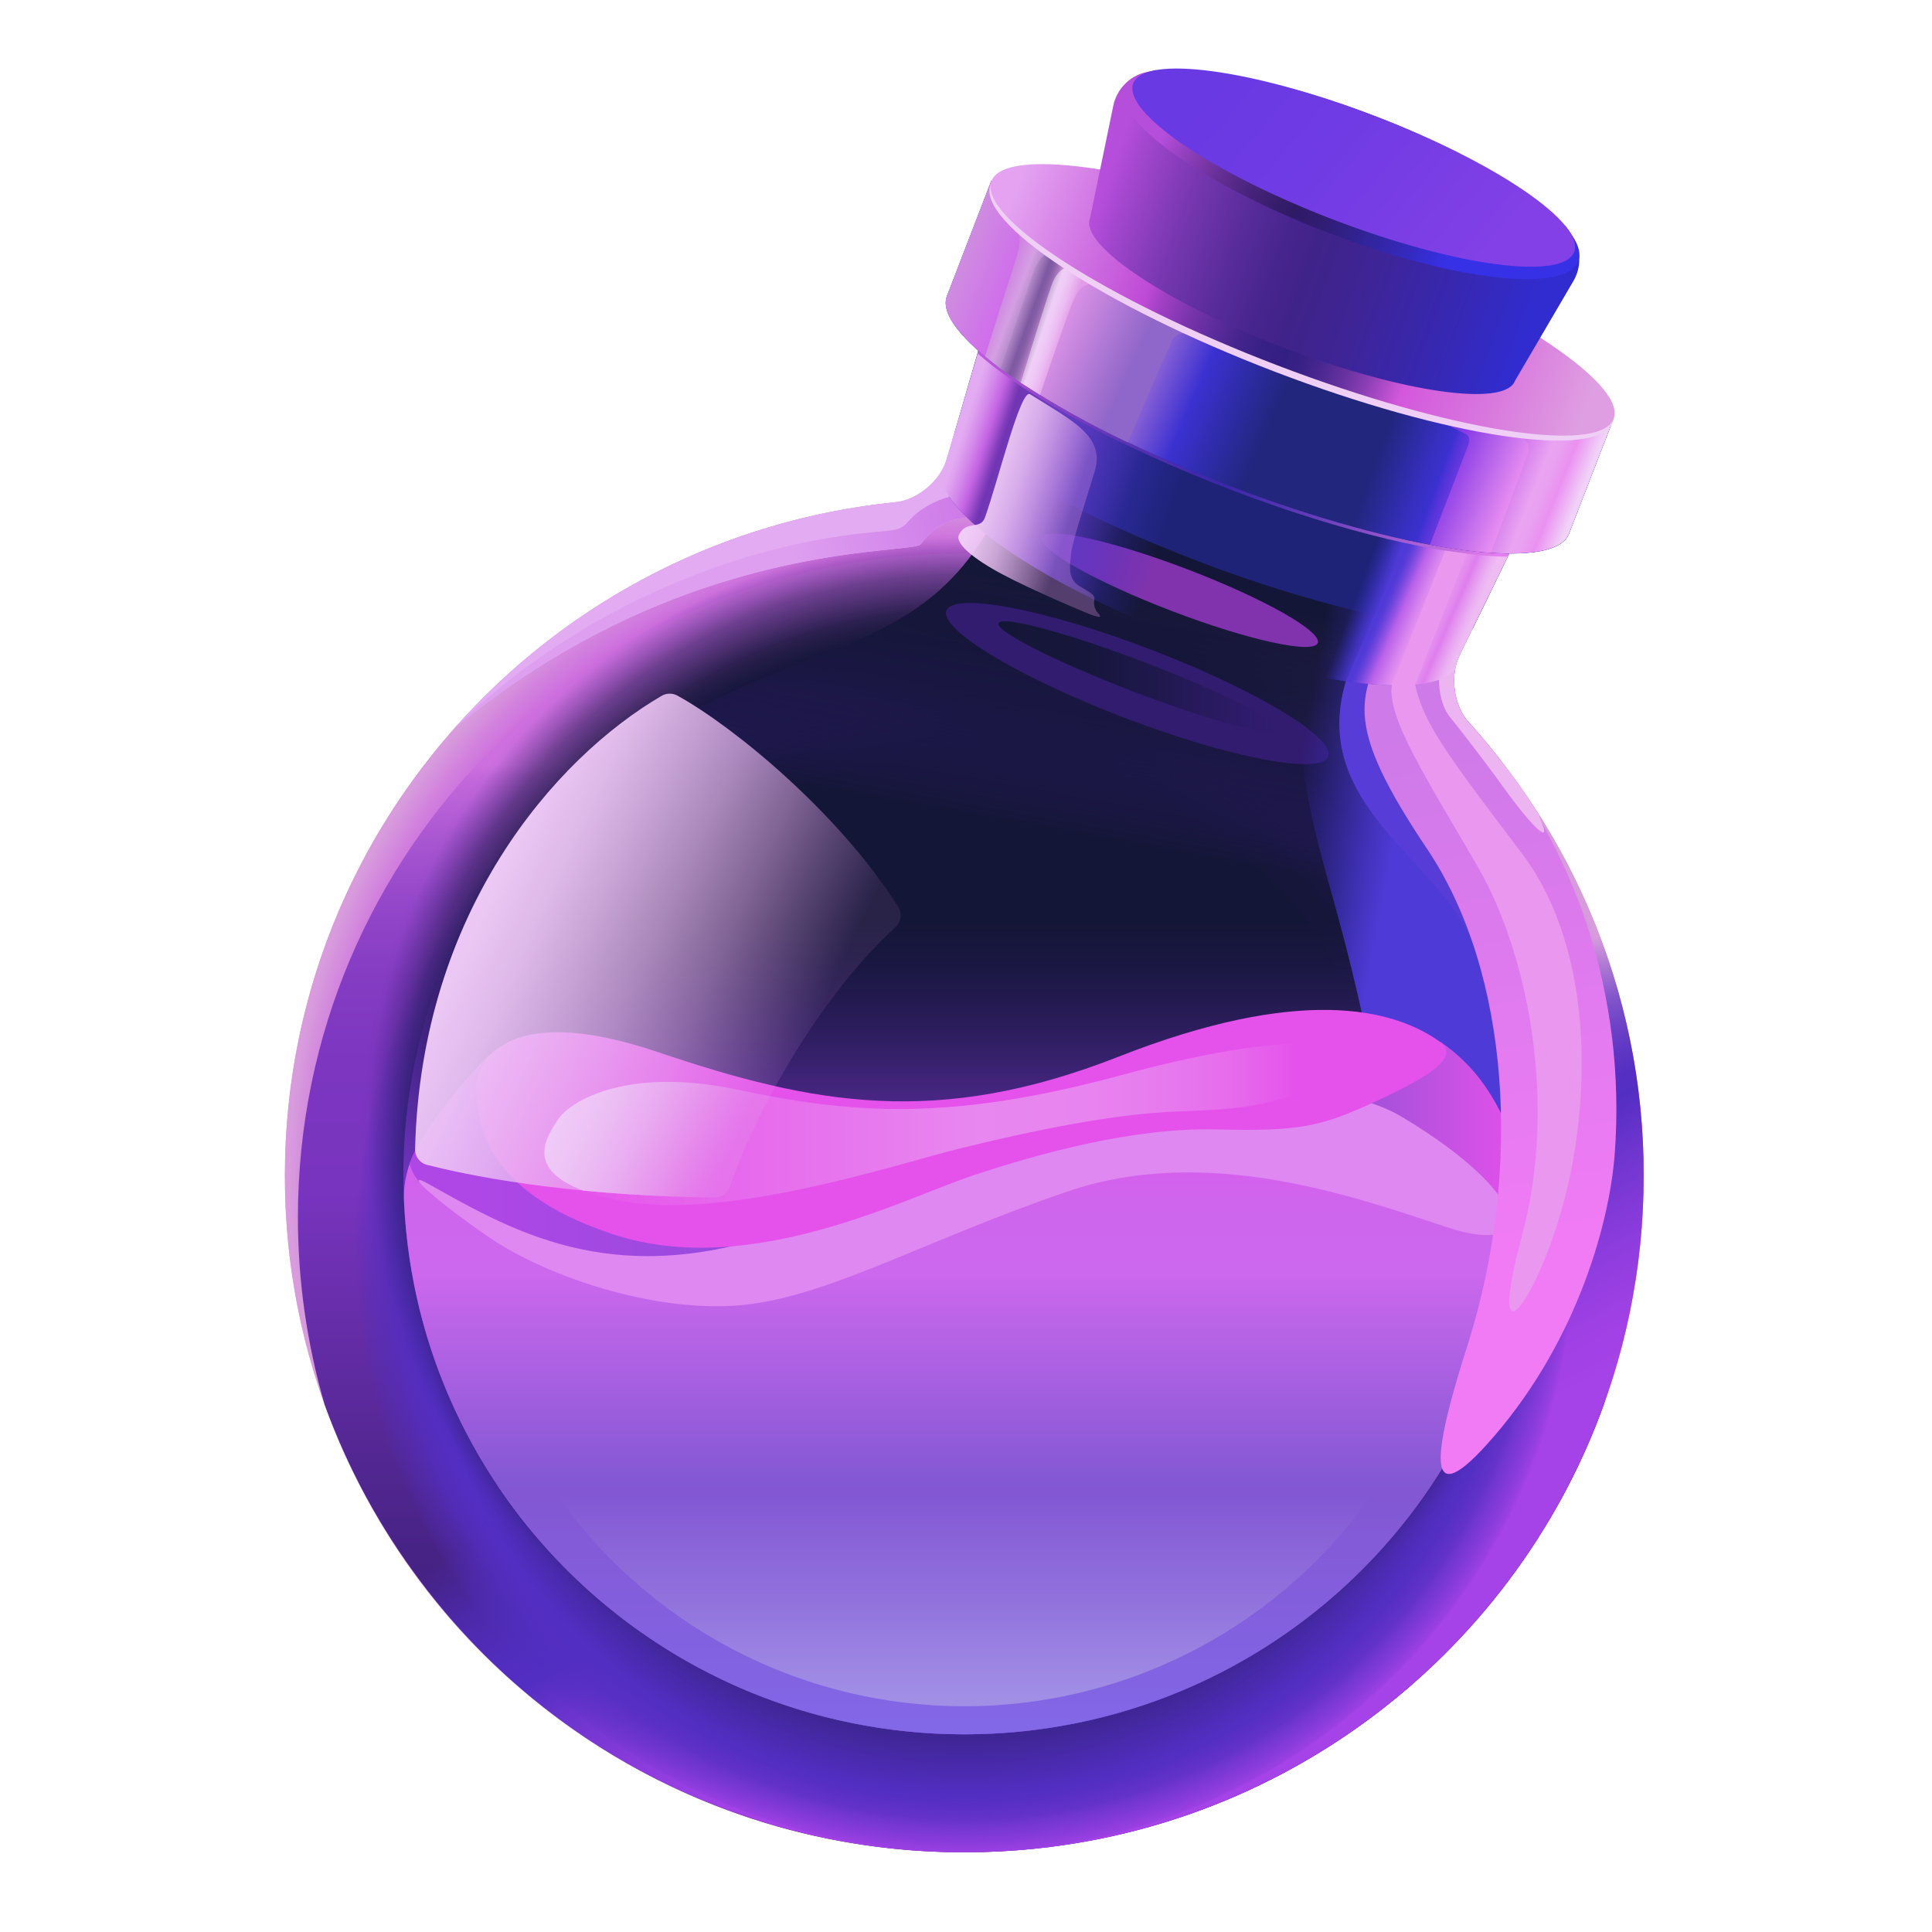 <svg width="187" height="187" viewBox="0 0 187 187" fill="none" xmlns="http://www.w3.org/2000/svg">
<g clip-path="url(#clip0_105_9)">
<mask id="mask0_105_9" style="mask-type:luminance" maskUnits="userSpaceOnUse" x="15" y="0" width="158" height="188">
<path d="M173 0H15V187.259H173V0Z" fill="white"/>
</mask>
<g mask="url(#mask0_105_9)">
<path d="M141.242 63.498L146.085 53.594L94.692 33.947L91.625 44.462C91.044 46.52 88.784 48.417 86.653 48.61C53.532 51.954 27.674 79.736 27.577 113.563C27.526 122.181 29.187 130.724 32.465 138.7C35.743 146.677 40.572 153.928 46.676 160.036C52.779 166.145 60.035 170.992 68.026 174.295C76.018 177.599 84.587 179.296 93.239 179.288C129.588 179.351 159.094 149.994 159.094 113.788C159.113 97.569 153.072 81.923 142.146 69.896C140.694 68.321 140.338 65.427 141.242 63.498Z" fill="#DB9CDF"/>
<path d="M93.335 179.287C129.652 179.287 159.093 149.961 159.093 113.787C159.093 77.613 129.652 48.288 93.335 48.288C57.017 48.288 27.576 77.613 27.576 113.787C27.576 149.961 57.017 179.287 93.335 179.287Z" fill="url(#paint0_radial_105_9)"/>
<path d="M93.338 170.445C124.753 170.445 150.219 145.079 150.219 113.789C150.219 82.498 124.753 57.131 93.338 57.131C61.923 57.131 36.457 82.498 36.457 113.789C36.457 145.079 61.923 170.445 93.338 170.445Z" stroke="black" stroke-width="0.06" stroke-miterlimit="10"/>
<path d="M157.834 117.838C157.834 82.339 128.975 53.56 93.335 53.56C57.696 53.56 28.836 82.339 28.836 117.838C28.834 123.964 29.703 130.059 31.419 135.942C40.361 160.668 63.765 178.482 91.463 179.254H95.208C122.905 178.482 146.342 160.636 155.252 135.91C156.97 130.038 157.84 123.953 157.834 117.838Z" fill="url(#paint1_linear_105_9)"/>
<path d="M93.334 179.286C129.652 179.286 159.092 149.96 159.092 113.786C159.115 104.978 157.336 96.258 153.862 88.158L37.066 147.71C42.921 157.354 51.178 165.328 61.036 170.86C70.894 176.393 82.019 179.294 93.334 179.286Z" fill="url(#paint2_linear_105_9)"/>
<path d="M93.329 179.29C125.885 179.29 152.276 153.003 152.276 120.576C152.276 88.148 125.885 61.861 93.329 61.861C60.774 61.861 34.383 88.148 34.383 120.576C34.383 153.003 60.774 179.29 93.329 179.29Z" fill="url(#paint3_radial_105_9)"/>
<path d="M93.335 167.87C125.534 167.87 151.636 141.87 151.636 109.798C151.636 77.726 125.534 51.727 93.335 51.727C61.135 51.727 35.033 77.726 35.033 109.798C35.033 141.87 61.135 167.87 93.335 167.87Z" fill="url(#paint4_radial_105_9)"/>
<path d="M93.335 167.87C123.324 167.87 147.634 143.656 147.634 113.786C147.634 83.915 123.324 59.702 93.335 59.702C63.347 59.702 39.037 83.915 39.037 113.786C39.037 143.656 63.347 167.87 93.335 167.87Z" fill="url(#paint5_radial_105_9)"/>
<path d="M93.335 167.87C123.324 167.87 147.634 143.656 147.634 113.786C147.634 83.915 123.324 59.702 93.335 59.702C63.347 59.702 39.037 83.915 39.037 113.786C39.037 143.656 63.347 167.87 93.335 167.87Z" fill="url(#paint6_linear_105_9)"/>
<path d="M138.411 52.727C125.402 75.492 138.83 80.251 138.121 94.302L57.447 75.331C78.851 57.806 93.055 68.064 100.673 38.225" fill="url(#paint7_linear_105_9)"/>
<path d="M128.554 73.224C129.257 71.4 121.555 66.759 111.353 62.858C101.149 58.957 92.308 57.273 91.605 59.096C90.903 60.92 98.604 65.561 108.807 69.462C119.01 73.364 127.851 75.048 128.554 73.224Z" fill="#311C6F"/>
<path d="M123.955 70.764C124.256 69.985 118.386 67.016 110.846 64.133C103.307 61.251 96.95 59.545 96.65 60.325C96.35 61.104 102.219 64.072 109.759 66.956C117.299 69.838 123.655 71.544 123.955 70.764Z" fill="url(#paint8_linear_105_9)"/>
<path d="M142.137 69.897C140.685 68.321 140.329 65.427 141.233 63.498L146.076 53.594L140.135 51.311L130.29 50.797C122.412 69.125 126.738 77.871 130.257 91.537C133.776 105.203 134.68 114.818 134.68 114.818H153.08C153.08 114.818 152.661 81.505 142.137 69.897Z" fill="url(#paint9_linear_105_9)"/>
<path d="M130.265 65.939C126.424 78.865 141.37 83.946 143.178 93.303L136.819 64.878L130.265 65.939Z" fill="#573CD7"/>
<path d="M139.376 100.827C141.054 101.958 142.509 103.387 143.67 105.04C146.624 109.304 147.92 114.492 147.318 119.638C145.877 132.892 139.568 145.15 129.605 154.052C119.642 162.955 106.727 167.877 93.342 167.87C64.224 167.87 40.432 145.008 39.108 116.326C39.022 114.495 39.458 112.678 40.367 111.085C42.595 107.162 46.146 103.046 48.18 101.47L77.072 112.017L118.748 102.885L139.376 100.827Z" fill="url(#paint10_linear_105_9)"/>
<path d="M147.273 114.429C146.867 111.049 145.624 107.823 143.657 105.04C142.496 103.387 141.04 101.958 139.363 100.827L118.736 102.885L77.059 112.017L48.167 101.47C46.133 103.046 42.582 107.162 40.355 111.085C40.066 111.574 39.828 112.091 39.645 112.628C40.129 114.622 42.259 116.037 44.81 117.966C49.232 121.374 63.663 124.011 63.663 124.011L81.934 119.799L100.367 113.014L126.322 111.599L145.658 119.059C146.562 118.03 147.046 116.294 147.273 114.429Z" fill="url(#paint11_linear_105_9)"/>
<path d="M41.461 114.591C50.177 119.479 60.185 125.298 77.811 118.45C95.437 111.6 123.328 100.668 135.789 108.16C148.251 115.652 149.057 121.761 140.018 118.771C130.979 115.78 116.775 110.733 103.314 115.331C89.852 119.929 80.878 125.138 72.613 126.232C64.349 127.324 53.277 123.851 47.208 119.671C41.138 115.491 39.137 113.272 41.461 114.591Z" fill="#DF88F1"/>
<path d="M139.361 100.828C134.842 97.582 125.77 95.395 108.274 102.275C90.777 109.157 78.768 106.938 63.66 101.826C48.552 96.713 45.873 103.176 46.099 105.62C46.325 108.064 46.196 115.138 59.366 119.478C72.538 123.82 87.549 115.973 94.134 113.787C100.72 111.601 109.726 109.125 117.733 109.317C125.738 109.511 127.772 109.093 133.131 106.617C138.489 104.141 141.363 102.275 139.361 100.828Z" fill="#E551EB"/>
<path d="M133.018 102.244C130.403 100.7 124.076 99.833 108.484 104.077C91.859 108.579 82.433 107.807 71.328 105.46C60.222 103.112 54.896 106.938 54.024 108.353C53.152 109.768 49.666 114.174 59.965 116.199C70.263 118.225 86.661 112.694 93.085 111.118C99.51 109.543 107.58 107.807 114.004 107.582C120.428 107.356 122.011 107.067 126.852 105.523C131.695 103.98 134.181 102.952 133.018 102.244Z" fill="url(#paint12_linear_105_9)"/>
<path d="M48.201 143.853C53.163 151.241 59.878 157.297 67.749 161.485C75.62 165.673 84.407 167.864 93.332 167.864C102.256 167.864 111.042 165.673 118.913 161.485C126.786 157.297 133.5 151.241 138.461 143.853H48.201Z" fill="url(#paint13_linear_105_9)"/>
<path d="M53.34 143.853C57.734 150.406 63.684 155.778 70.66 159.493C77.637 163.208 85.426 165.151 93.337 165.151C101.248 165.151 109.038 163.208 116.014 159.493C122.991 155.778 128.941 150.406 133.335 143.853H53.34Z" fill="url(#paint14_linear_105_9)"/>
<path d="M142.602 70.377L142.183 69.927C140.731 68.319 140.311 65.425 141.247 63.496L141.376 63.303L133.951 62.242C131.659 67.676 130.013 70.088 138.116 82.145C146.219 94.204 147.316 113.304 142.151 129.863C138.762 140.41 137.761 146.617 143.895 139.832C152.288 130.571 155.742 118.899 156.29 111.696C157.42 96.647 152.643 81.664 142.602 70.377Z" fill="url(#paint15_linear_105_9)"/>
<path d="M145.659 76.391C148.436 80.218 150.081 81.665 149.243 79.703C149.177 79.51 149.048 79.221 148.919 78.803C146.921 75.645 144.653 72.665 142.141 69.895C140.946 68.577 140.494 66.391 140.882 64.59L139.654 63.979C138.88 65.844 139.461 68.288 140.3 69.349C141.14 70.41 142.883 72.565 145.659 76.391Z" fill="#ECB4F0"/>
<path d="M70.682 114.816C72.651 108.674 79.043 96.647 86.629 89.799C86.914 89.546 87.101 89.2 87.154 88.823C87.207 88.447 87.123 88.063 86.919 87.741C81.141 78.641 71.069 70.377 65.614 67.355C65.374 67.213 65.101 67.138 64.823 67.138C64.544 67.138 64.272 67.213 64.032 67.355C53.67 73.4 40.757 88.287 40.176 111.182C40.158 111.542 40.269 111.897 40.487 112.185C40.705 112.473 41.017 112.676 41.37 112.758C49.311 114.783 59.739 115.812 69.164 115.909C69.499 115.902 69.824 115.794 70.094 115.598C70.366 115.402 70.571 115.13 70.682 114.816Z" fill="url(#paint16_linear_105_9)"/>
<path d="M70.668 114.815C71.707 111.805 73.003 108.89 74.543 106.101L71.314 105.458C60.112 103.111 54.882 106.937 54.012 108.352C53.14 109.767 50.557 113.014 56.432 115.233C60.661 115.651 64.987 115.876 69.151 115.908C69.485 115.901 69.81 115.792 70.082 115.597C70.352 115.402 70.557 115.129 70.668 114.815Z" fill="url(#paint17_linear_105_9)"/>
<path d="M91.623 44.459C91.042 46.517 88.781 48.414 86.651 48.607C70.162 50.282 54.918 58.104 43.975 70.505C66.346 51.983 88.33 53.752 89.137 52.659C89.945 51.565 91.236 50.279 93.56 50.086L95.529 43.366L92.462 41.597L91.623 44.459Z" fill="#E3ABF2"/>
<path d="M93.56 50.088L94.174 47.966L92.752 47.901C90.88 48.191 88.976 49.22 87.943 50.442C86.91 51.663 86.457 51.149 81.357 51.889C70.542 53.432 55.822 58.899 43.975 70.507C66.346 51.985 88.33 53.753 89.137 52.66C89.945 51.567 91.236 50.281 93.56 50.088Z" fill="url(#paint18_linear_105_9)"/>
<path d="M127.549 62.236C127.978 61.125 122.348 57.939 114.974 55.12C107.6 52.301 101.276 50.915 100.847 52.026C100.419 53.137 106.05 56.323 113.424 59.142C120.797 61.961 127.122 63.347 127.549 62.236Z" fill="#8033AD"/>
<path d="M115.993 54.334C126.614 58.385 136.46 60.701 142.561 60.828L146.08 53.594L94.687 33.947L92.394 41.89C97.108 45.78 105.727 50.411 115.993 54.334Z" fill="#1F2378"/>
<path d="M116.797 42.401L110.793 60.247C101.367 56.324 94.136 51.565 91.844 48.028L96.363 34.587L116.797 42.401Z" fill="url(#paint19_linear_105_9)"/>
<path d="M112.681 40.828L94.7 33.947L91.633 44.462C91.51 44.894 91.326 45.305 91.084 45.684C90.793 48.803 97.25 53.948 106.837 58.482L112.681 40.828Z" fill="url(#paint20_linear_105_9)"/>
<path d="M99.695 38.158C103.859 40.762 106.991 42.242 105.958 45.618C104.925 48.994 103.698 52.788 103.666 53.625C103.634 54.46 103.182 55.972 104.506 56.743C105.829 57.515 105.958 57.643 105.926 58.062C105.876 58.297 105.885 58.539 105.953 58.77C106.02 59 106.144 59.209 106.314 59.38C106.733 59.798 106.346 59.766 105.635 59.509C104.925 59.252 99.792 57.065 97.016 55.586C94.24 54.106 92.399 52.596 92.82 51.759C93.53 50.312 94.886 51.341 95.337 50.087C96.66 46.357 98.791 37.611 99.695 38.158Z" fill="url(#paint21_linear_105_9)"/>
<path d="M127.625 65.49C129.965 65.969 132.34 66.249 134.727 66.327L140.602 51.503L134.792 49.253L127.625 65.49Z" fill="url(#paint22_linear_105_9)"/>
<path d="M137.082 50.152L130.27 65.94C135.628 66.712 139.567 66.391 140.858 64.782C140.934 64.339 141.064 63.907 141.246 63.496L146.088 53.593L137.082 50.152Z" fill="url(#paint23_linear_105_9)"/>
<path d="M94.627 34.205C99.115 38.224 108.186 43.208 119.098 47.388C130.009 51.568 139.854 53.819 145.924 53.883L146.085 53.594L94.692 33.947L94.627 34.205Z" fill="url(#paint24_linear_105_9)"/>
<path d="M151.867 51.665C150.413 55.459 135.725 53.433 119.1 47.067C102.475 40.7 90.175 32.468 91.661 28.642L95.954 17.484L156.192 40.507L151.867 51.665Z" fill="#22267C"/>
<path d="M91.661 28.642C90.175 32.468 102.475 40.7 119.1 47.067L121.36 47.903L129.14 30.7L125.879 28.931L95.954 17.484L91.661 28.642Z" fill="url(#paint25_linear_105_9)"/>
<path d="M101.763 27.641C100.795 30.47 99.504 34.715 98.793 37.03C102.118 39.181 105.579 41.114 109.156 42.818C110.156 40.471 112.997 33.879 113.288 33.3C113.578 32.721 113.739 31.596 117.29 32.754L107.444 26.676C105.928 25.904 102.861 24.425 101.763 27.641Z" fill="url(#paint26_linear_105_9)"/>
<path d="M107.444 26.676C105.928 25.904 102.861 24.425 101.763 27.641C100.666 30.856 99.504 34.715 98.793 37.03L100.666 38.22C101.504 35.744 103.022 31.306 103.797 29.313C104.894 26.451 106.734 27.544 108.026 28.027L108.187 27.126L107.444 26.676Z" fill="url(#paint27_linear_105_9)"/>
<path d="M99.988 26.485C99.213 28.703 97.599 33.462 96.824 35.681L98.794 37.032C99.503 34.717 100.795 30.472 101.764 27.642C102.732 24.813 105.024 25.552 106.638 26.292L106.961 26.195L104.992 25.392C102.538 24.202 101.021 23.494 99.988 26.485Z" fill="url(#paint28_linear_105_9)"/>
<path d="M95.95 17.484L91.657 28.642C91.109 30.089 92.496 32.147 95.338 34.494C96.015 32.308 97.629 27.227 98.34 25.041C99.308 22.243 97.888 21.761 96.951 20.378L99.502 18.867L95.95 17.484Z" fill="url(#paint29_linear_105_9)"/>
<path d="M96.953 20.377C97.89 21.76 99.31 22.242 98.341 25.04C97.632 27.226 96.017 32.307 95.34 34.493L96.824 35.683C97.599 33.464 99.213 28.705 99.988 26.487C101.021 23.496 102.538 24.204 104.992 25.393L98.051 18.962L96.953 20.377Z" fill="url(#paint30_linear_105_9)"/>
<path d="M146.625 36.885C147.616 34.315 139.216 28.714 127.864 24.373C116.512 20.033 106.507 18.598 105.517 21.167C104.526 23.737 112.926 29.339 124.278 33.679C135.629 38.02 145.635 39.455 146.625 36.885Z" stroke="black" stroke-width="0.06" stroke-miterlimit="10"/>
<path d="M137.067 33.206L130.287 50.795C141.876 54.043 150.721 54.589 151.852 51.663L156.178 40.505L137.067 33.206Z" fill="url(#paint31_linear_105_9)"/>
<path d="M147.087 37.031L145.634 37.256L139.533 52.915C146.344 54.073 151.058 53.719 151.864 51.661L156.19 40.504L147.087 37.031Z" fill="url(#paint32_linear_105_9)"/>
<path d="M147.892 43.852L144.308 53.498C142.326 53.355 140.353 53.097 138.401 52.727L142.113 43.08C142.306 42.469 142.209 42.18 141.822 41.987C141.434 41.794 139.982 41.119 138.109 40.025L139.11 37.935L144.792 41.472C145.922 41.858 146.73 42.18 147.278 42.405C147.549 42.519 147.766 42.734 147.88 43.004C147.995 43.275 147.999 43.579 147.892 43.852Z" fill="url(#paint33_linear_105_9)"/>
<path d="M156.091 40.87C157.503 37.206 145.168 29.082 128.54 22.724C111.912 16.366 97.287 14.182 95.876 17.846C94.464 21.51 106.798 29.635 123.427 35.992C140.054 42.35 154.679 44.534 156.091 40.87Z" fill="#F0CFF7"/>
<path d="M156.185 40.54C157.533 37.042 145.147 29.052 128.518 22.694C111.891 16.336 97.318 14.018 95.97 17.516C94.621 21.015 107.008 29.005 123.636 35.362C140.265 41.72 154.837 44.038 156.185 40.54Z" fill="url(#paint34_linear_105_9)"/>
<path d="M152.212 22.886C152.01 22.539 151.783 22.206 151.535 21.889L111.892 6.776L110.73 7.033C109.992 7.245 109.325 7.653 108.802 8.214C108.278 8.775 107.918 9.467 107.76 10.217L105.501 21.149C104.5 23.722 112.925 29.349 124.257 33.658C135.587 37.966 145.627 39.446 146.628 36.873L152.277 27.227C152.67 26.568 152.872 25.813 152.861 25.047C152.849 24.281 152.625 23.533 152.212 22.886Z" fill="url(#paint35_linear_105_9)"/>
<path d="M152.763 25.279C153.969 22.145 145.112 15.844 132.979 11.205C120.844 6.565 110.029 5.344 108.821 8.478C107.613 11.611 116.472 17.912 128.605 22.552C140.739 27.191 151.555 28.412 152.763 25.279Z" fill="url(#paint36_linear_105_9)"/>
<path d="M152.367 24.385C153.44 21.6 144.757 15.689 132.973 11.183C121.188 6.678 110.765 5.283 109.691 8.068C108.618 10.853 117.301 16.764 129.085 21.27C140.87 25.776 151.293 27.17 152.367 24.385Z" fill="url(#paint37_linear_105_9)"/>
<path d="M136.977 66.26L141.981 53.592L139.883 53.301L134.717 66.324C134.234 69.54 138.237 75.585 143.046 83.913C147.857 92.241 150.794 106.678 147.308 119.637C143.821 132.595 148.663 126.133 151.278 116.647C153.893 107.161 154.539 92.145 147.275 82.563C140.012 72.98 137.752 69.958 136.977 66.26Z" fill="#EA97F0"/>
</g>
</g>
<defs>
<radialGradient id="paint0_radial_105_9" cx="0" cy="0" r="1" gradientUnits="userSpaceOnUse" gradientTransform="translate(93.338 113.787) scale(65.765 65.506)">
<stop offset="0.83" stop-color="#C548E0"/>
<stop offset="0.86" stop-color="#C64EE0"/>
<stop offset="0.91" stop-color="#CA60DF"/>
<stop offset="0.96" stop-color="#D17EDE"/>
<stop offset="1" stop-color="#D89CDD"/>
</radialGradient>
<linearGradient id="paint1_linear_105_9" x1="93.338" y1="60.796" x2="93.338" y2="162.865" gradientUnits="userSpaceOnUse">
<stop offset="0.13" stop-color="#CD6FDF"/>
<stop offset="0.14" stop-color="#C569DC"/>
<stop offset="0.2" stop-color="#A956D1"/>
<stop offset="0.26" stop-color="#9447C9"/>
<stop offset="0.33" stop-color="#853CC3"/>
<stop offset="0.41" stop-color="#7C36C0"/>
<stop offset="0.53" stop-color="#7934BF"/>
<stop offset="0.8" stop-color="#512690"/>
<stop offset="1" stop-color="#381E74"/>
</linearGradient>
<linearGradient id="paint2_linear_105_9" x1="120.606" y1="164.195" x2="97.555" y2="121.433" gradientUnits="userSpaceOnUse">
<stop offset="0.23" stop-color="#A542E8"/>
<stop offset="0.32" stop-color="#9F40E5"/>
<stop offset="0.44" stop-color="#8D3CDD"/>
<stop offset="0.59" stop-color="#6F35CF"/>
<stop offset="0.7" stop-color="#532EC2"/>
<stop offset="0.74" stop-color="#532EC2" stop-opacity="0.98"/>
<stop offset="0.78" stop-color="#532EC2" stop-opacity="0.91"/>
<stop offset="0.83" stop-color="#532EC1" stop-opacity="0.79"/>
<stop offset="0.88" stop-color="#522EC1" stop-opacity="0.63"/>
<stop offset="0.92" stop-color="#522EC0" stop-opacity="0.42"/>
<stop offset="0.97" stop-color="#512EC0" stop-opacity="0.17"/>
<stop offset="1" stop-color="#512EBF" stop-opacity="0"/>
</linearGradient>
<radialGradient id="paint3_radial_105_9" cx="0" cy="0" r="1" gradientUnits="userSpaceOnUse" gradientTransform="translate(93.334 120.576) scale(58.95 58.718)">
<stop offset="0.52" stop-color="#141637"/>
<stop offset="0.57" stop-color="#17173D"/>
<stop offset="0.64" stop-color="#1F1A50"/>
<stop offset="0.72" stop-color="#2D1F6D"/>
<stop offset="0.81" stop-color="#3F2696"/>
<stop offset="0.9" stop-color="#532EC2"/>
<stop offset="0.91" stop-color="#532EC2" stop-opacity="0.98"/>
<stop offset="0.92" stop-color="#532EC2" stop-opacity="0.91"/>
<stop offset="0.94" stop-color="#532EC1" stop-opacity="0.79"/>
<stop offset="0.95" stop-color="#522EC1" stop-opacity="0.63"/>
<stop offset="0.97" stop-color="#522EC0" stop-opacity="0.42"/>
<stop offset="0.99" stop-color="#512EC0" stop-opacity="0.17"/>
<stop offset="1" stop-color="#512EBF" stop-opacity="0"/>
</radialGradient>
<radialGradient id="paint4_radial_105_9" cx="0" cy="0" r="1" gradientUnits="userSpaceOnUse" gradientTransform="translate(93.338 109.812) scale(58.288 58.059)">
<stop offset="0.83" stop-color="#141637"/>
<stop offset="0.87" stop-color="#17163D" stop-opacity="0.88"/>
<stop offset="0.93" stop-color="#1F184E" stop-opacity="0.55"/>
<stop offset="0.99" stop-color="#2D1A6A" stop-opacity="0.02"/>
<stop offset="1" stop-color="#2D1A6B" stop-opacity="0"/>
</radialGradient>
<radialGradient id="paint5_radial_105_9" cx="0" cy="0" r="1" gradientUnits="userSpaceOnUse" gradientTransform="translate(93.338 113.786) scale(54.298 54.084)">
<stop offset="0.75" stop-color="#141637"/>
<stop offset="0.81" stop-color="#17163D" stop-opacity="0.88"/>
<stop offset="0.9" stop-color="#1F184E" stop-opacity="0.55"/>
<stop offset="0.99" stop-color="#2D1A6A" stop-opacity="0.02"/>
<stop offset="1" stop-color="#2D1A6B" stop-opacity="0"/>
</radialGradient>
<linearGradient id="paint6_linear_105_9" x1="93.338" y1="151.108" x2="93.338" y2="89.177" gradientUnits="userSpaceOnUse">
<stop offset="0.42" stop-color="#8B3DDE"/>
<stop offset="0.48" stop-color="#883CDB" stop-opacity="0.97"/>
<stop offset="0.56" stop-color="#8139D1" stop-opacity="0.89"/>
<stop offset="0.65" stop-color="#7434C2" stop-opacity="0.76"/>
<stop offset="0.75" stop-color="#622EAC" stop-opacity="0.57"/>
<stop offset="0.86" stop-color="#4C2691" stop-opacity="0.33"/>
<stop offset="0.98" stop-color="#311B70" stop-opacity="0.04"/>
<stop offset="1" stop-color="#2D1A6B" stop-opacity="0"/>
</linearGradient>
<linearGradient id="paint7_linear_105_9" x1="103.25" y1="55.1" x2="98.736" y2="79.823" gradientUnits="userSpaceOnUse">
<stop stop-color="#141637"/>
<stop offset="0.32" stop-color="#15163A" stop-opacity="0.95"/>
<stop offset="0.56" stop-color="#1A1743" stop-opacity="0.77"/>
<stop offset="0.77" stop-color="#211852" stop-opacity="0.48"/>
<stop offset="0.97" stop-color="#2B1A68" stop-opacity="0.07"/>
<stop offset="1" stop-color="#2D1A6B" stop-opacity="0"/>
</linearGradient>
<linearGradient id="paint8_linear_105_9" x1="96.676" y1="65.497" x2="123.983" y2="65.497" gradientUnits="userSpaceOnUse">
<stop stop-color="#141637"/>
<stop offset="0.32" stop-color="#15163A" stop-opacity="0.95"/>
<stop offset="0.56" stop-color="#1A1743" stop-opacity="0.77"/>
<stop offset="0.77" stop-color="#211852" stop-opacity="0.48"/>
<stop offset="0.97" stop-color="#2B1A68" stop-opacity="0.07"/>
<stop offset="1" stop-color="#2D1A6B" stop-opacity="0"/>
</linearGradient>
<linearGradient id="paint9_linear_105_9" x1="124.288" y1="80.649" x2="149.7" y2="85.38" gradientUnits="userSpaceOnUse">
<stop stop-color="#3B31D1" stop-opacity="0"/>
<stop offset="0.11" stop-color="#4033D2" stop-opacity="0.27"/>
<stop offset="0.31" stop-color="#4A38D5" stop-opacity="0.79"/>
<stop offset="0.41" stop-color="#4E3AD6"/>
</linearGradient>
<linearGradient id="paint10_linear_105_9" x1="93.278" y1="166.722" x2="93.278" y2="107.876" gradientUnits="userSpaceOnUse">
<stop offset="0.22" stop-color="#6450C9"/>
<stop offset="0.38" stop-color="#8057D3"/>
<stop offset="0.72" stop-color="#C867EC"/>
<stop offset="0.74" stop-color="#CC68ED"/>
<stop offset="0.86" stop-color="#CF65ED"/>
<stop offset="0.94" stop-color="#D85DEC"/>
<stop offset="1" stop-color="#E551EB"/>
</linearGradient>
<linearGradient id="paint11_linear_105_9" x1="39.648" y1="112.416" x2="147.27" y2="112.416" gradientUnits="userSpaceOnUse">
<stop offset="0.06" stop-color="#AF47E7"/>
<stop offset="0.36" stop-color="#904BDA"/>
<stop offset="0.72" stop-color="#6450C9"/>
<stop offset="0.79" stop-color="#8050D0"/>
<stop offset="0.94" stop-color="#C851E3"/>
<stop offset="1" stop-color="#E551EB"/>
</linearGradient>
<linearGradient id="paint12_linear_105_9" x1="52.73" y1="108.813" x2="133.293" y2="108.813" gradientUnits="userSpaceOnUse">
<stop stop-color="#E551EB"/>
<stop offset="0.52" stop-color="#E887EF"/>
<stop offset="0.65" stop-color="#E884EF"/>
<stop offset="0.74" stop-color="#E77BEE"/>
<stop offset="0.82" stop-color="#E76CED"/>
<stop offset="0.89" stop-color="#E557EB"/>
<stop offset="0.9" stop-color="#E551EB"/>
</linearGradient>
<linearGradient id="paint13_linear_105_9" x1="93.335" y1="144.683" x2="93.335" y2="166.944" gradientUnits="userSpaceOnUse">
<stop stop-color="#8357D4"/>
<stop offset="1" stop-color="#8267E6"/>
</linearGradient>
<linearGradient id="paint14_linear_105_9" x1="93.341" y1="144.589" x2="93.341" y2="164.32" gradientUnits="userSpaceOnUse">
<stop stop-color="#8357D4"/>
<stop offset="0.54" stop-color="#9273DD"/>
<stop offset="1" stop-color="#A18FE6"/>
</linearGradient>
<linearGradient id="paint15_linear_105_9" x1="138.629" y1="70.743" x2="147.763" y2="121.182" gradientUnits="userSpaceOnUse">
<stop stop-color="#CE7AE8"/>
<stop offset="1" stop-color="#F17BF5"/>
</linearGradient>
<linearGradient id="paint16_linear_105_9" x1="43.614" y1="85.531" x2="81.137" y2="102.908" gradientUnits="userSpaceOnUse">
<stop stop-color="#EFCBF7"/>
<stop offset="0.1" stop-color="#EFCAF7" stop-opacity="0.98"/>
<stop offset="0.22" stop-color="#EEC7F6" stop-opacity="0.92"/>
<stop offset="0.35" stop-color="#ECC1F4" stop-opacity="0.82"/>
<stop offset="0.49" stop-color="#EABAF2" stop-opacity="0.69"/>
<stop offset="0.64" stop-color="#E8B0EF" stop-opacity="0.51"/>
<stop offset="0.78" stop-color="#E5A5EC" stop-opacity="0.3"/>
<stop offset="0.91" stop-color="#E29AE9" stop-opacity="0.1"/>
</linearGradient>
<linearGradient id="paint17_linear_105_9" x1="53.743" y1="105.29" x2="71.48" y2="113.505" gradientUnits="userSpaceOnUse">
<stop stop-color="#EFCBF7"/>
<stop offset="0.1" stop-color="#EFCAF7" stop-opacity="0.98"/>
<stop offset="0.22" stop-color="#EEC7F6" stop-opacity="0.92"/>
<stop offset="0.35" stop-color="#ECC1F4" stop-opacity="0.82"/>
<stop offset="0.49" stop-color="#EABAF2" stop-opacity="0.69"/>
<stop offset="0.64" stop-color="#E8B0EF" stop-opacity="0.51"/>
<stop offset="0.78" stop-color="#E5A5EC" stop-opacity="0.3"/>
<stop offset="0.91" stop-color="#E29AE9" stop-opacity="0.1"/>
</linearGradient>
<linearGradient id="paint18_linear_105_9" x1="94.525" y1="53.644" x2="77.55" y2="57.273" gradientUnits="userSpaceOnUse">
<stop stop-color="#CE7AE8"/>
<stop offset="1" stop-color="#DE9FF0"/>
</linearGradient>
<linearGradient id="paint19_linear_105_9" x1="113.004" y1="50.498" x2="94.379" y2="44.364" gradientUnits="userSpaceOnUse">
<stop stop-color="#3B31D1" stop-opacity="0"/>
<stop offset="0.73" stop-color="#4E3AD6"/>
</linearGradient>
<linearGradient id="paint20_linear_105_9" x1="109.146" y1="48.928" x2="92.568" y2="43.526" gradientUnits="userSpaceOnUse">
<stop stop-color="#6D3DBE" stop-opacity="0"/>
<stop offset="0.67" stop-color="#6D3DBE"/>
<stop offset="0.77" stop-color="#7135B3"/>
<stop offset="0.79" stop-color="#803DBC"/>
<stop offset="0.83" stop-color="#A854D3"/>
<stop offset="0.86" stop-color="#C463E3"/>
<stop offset="0.91" stop-color="#D182E9"/>
<stop offset="0.97" stop-color="#DEA0F0"/>
<stop offset="1" stop-color="#E3ABF2"/>
</linearGradient>
<linearGradient id="paint21_linear_105_9" x1="93.853" y1="46.123" x2="103.853" y2="49.232" gradientUnits="userSpaceOnUse">
<stop stop-color="#F0CFF7"/>
<stop offset="0.13" stop-color="#F0CDF7" stop-opacity="0.98"/>
<stop offset="0.28" stop-color="#EEC9F5" stop-opacity="0.92"/>
<stop offset="0.45" stop-color="#EDC2F4" stop-opacity="0.83"/>
<stop offset="0.62" stop-color="#EAB8F1" stop-opacity="0.69"/>
<stop offset="0.8" stop-color="#E6ABED" stop-opacity="0.52"/>
<stop offset="0.99" stop-color="#E29BE9" stop-opacity="0.31"/>
<stop offset="1" stop-color="#E29AE9" stop-opacity="0.3"/>
</linearGradient>
<linearGradient id="paint22_linear_105_9" x1="131.366" y1="57.439" x2="137.039" y2="59.593" gradientUnits="userSpaceOnUse">
<stop stop-color="#3B31D1" stop-opacity="0"/>
<stop offset="0.11" stop-color="#4033D2" stop-opacity="0.27"/>
<stop offset="0.31" stop-color="#4A38D5" stop-opacity="0.79"/>
<stop offset="0.41" stop-color="#4E3AD6"/>
</linearGradient>
<linearGradient id="paint23_linear_105_9" x1="134.056" y1="58.011" x2="141.894" y2="61.377" gradientUnits="userSpaceOnUse">
<stop stop-color="#4F39D7"/>
<stop offset="0.04" stop-color="#573CD8"/>
<stop offset="0.09" stop-color="#6D44DC"/>
<stop offset="0.16" stop-color="#9152E3"/>
<stop offset="0.23" stop-color="#BB62EA"/>
<stop offset="0.37" stop-color="#D783EE"/>
<stop offset="0.48" stop-color="#EA98F0"/>
<stop offset="0.61" stop-color="#E995F0"/>
<stop offset="0.7" stop-color="#E48CEF"/>
<stop offset="0.77" stop-color="#DD7EED"/>
<stop offset="0.83" stop-color="#E393EF"/>
<stop offset="0.94" stop-color="#EBB1F2"/>
<stop offset="1" stop-color="#EEBCF3"/>
</linearGradient>
<linearGradient id="paint24_linear_105_9" x1="94.518" y1="35.861" x2="144.568" y2="55.241" gradientUnits="userSpaceOnUse">
<stop stop-color="#C457DE"/>
<stop offset="0.1" stop-color="#9C49CE"/>
<stop offset="0.22" stop-color="#723ABE"/>
<stop offset="0.33" stop-color="#5430B3"/>
<stop offset="0.43" stop-color="#4229AC"/>
<stop offset="0.49" stop-color="#3B27A9"/>
<stop offset="0.55" stop-color="#462DAE"/>
<stop offset="0.66" stop-color="#653CBA"/>
<stop offset="0.8" stop-color="#9655CE"/>
<stop offset="0.97" stop-color="#DA78E9"/>
<stop offset="1" stop-color="#E67EEE"/>
</linearGradient>
<linearGradient id="paint25_linear_105_9" x1="124.052" y1="38.713" x2="103.346" y2="29.85" gradientUnits="userSpaceOnUse">
<stop stop-color="#3B31D1" stop-opacity="0"/>
<stop offset="0.18" stop-color="#3B31D1" stop-opacity="0.5"/>
<stop offset="0.35" stop-color="#3B31D1"/>
<stop offset="0.57" stop-color="#9367D6"/>
<stop offset="0.65" stop-color="#B77DD8"/>
</linearGradient>
<linearGradient id="paint26_linear_105_9" x1="102.147" y1="31.956" x2="111.635" y2="36.264" gradientUnits="userSpaceOnUse">
<stop stop-color="#DD93E7"/>
<stop offset="0.79" stop-color="#8F66C9"/>
</linearGradient>
<linearGradient id="paint27_linear_105_9" x1="98.887" y1="30.631" x2="104.254" y2="32.448" gradientUnits="userSpaceOnUse">
<stop stop-color="#8D78A2"/>
<stop offset="0.07" stop-color="#937DA7"/>
<stop offset="0.16" stop-color="#A28BB4"/>
<stop offset="0.27" stop-color="#BDA2CB"/>
<stop offset="0.38" stop-color="#E1C2EA"/>
<stop offset="0.42" stop-color="#F0CFF7"/>
<stop offset="0.51" stop-color="#EFCAF6"/>
<stop offset="0.63" stop-color="#EBBBF2"/>
<stop offset="0.75" stop-color="#E4A3EB"/>
<stop offset="0.79" stop-color="#E29AE9"/>
</linearGradient>
<linearGradient id="paint28_linear_105_9" x1="98.474" y1="29.913" x2="101.263" y2="30.916" gradientUnits="userSpaceOnUse">
<stop offset="0.07" stop-color="#B78DCB"/>
<stop offset="0.48" stop-color="#7E59A2"/>
<stop offset="0.59" stop-color="#825CA5"/>
<stop offset="0.69" stop-color="#8F65AD"/>
<stop offset="0.8" stop-color="#A374BA"/>
<stop offset="0.91" stop-color="#C089CC"/>
<stop offset="1" stop-color="#DE9FDF"/>
</linearGradient>
<linearGradient id="paint29_linear_105_9" x1="92.019" y1="24.684" x2="98.202" y2="26.947" gradientUnits="userSpaceOnUse">
<stop stop-color="#CE93DE"/>
<stop offset="1" stop-color="#D06CEC"/>
</linearGradient>
<linearGradient id="paint30_linear_105_9" x1="96.611" y1="26.992" x2="100.172" y2="28.355" gradientUnits="userSpaceOnUse">
<stop stop-color="#CC77E1"/>
<stop offset="0.61" stop-color="#D59FE3"/>
<stop offset="1" stop-color="#A684C0"/>
</linearGradient>
<linearGradient id="paint31_linear_105_9" x1="133.99" y1="42.116" x2="152.27" y2="48.819" gradientUnits="userSpaceOnUse">
<stop stop-color="#3B31D1" stop-opacity="0"/>
<stop offset="0.08" stop-color="#3B31D1" stop-opacity="0.26"/>
<stop offset="0.25" stop-color="#3B31D1" stop-opacity="0.79"/>
<stop offset="0.33" stop-color="#3B31D1"/>
<stop offset="0.35" stop-color="#4B33D6"/>
<stop offset="0.4" stop-color="#6537DF"/>
<stop offset="0.43" stop-color="#7539E4"/>
<stop offset="0.46" stop-color="#7B3AE6"/>
</linearGradient>
<linearGradient id="paint32_linear_105_9" x1="142.703" y1="44.684" x2="152.612" y2="48.611" gradientUnits="userSpaceOnUse">
<stop offset="0.13" stop-color="#BF50E9"/>
<stop offset="0.6" stop-color="#E9A4F1"/>
<stop offset="0.69" stop-color="#E9A0F1"/>
<stop offset="0.79" stop-color="#EB92F1"/>
<stop offset="0.8" stop-color="#EB90F1"/>
<stop offset="1" stop-color="#F0D1F7"/>
</linearGradient>
<linearGradient id="paint33_linear_105_9" x1="138.752" y1="45.318" x2="146.436" y2="48.539" gradientUnits="userSpaceOnUse">
<stop stop-color="#7037E3"/>
<stop offset="0.19" stop-color="#8A3DE6"/>
<stop offset="1" stop-color="#EB90F1"/>
</linearGradient>
<linearGradient id="paint34_linear_105_9" x1="98.384" y1="18.363" x2="153.376" y2="39.657" gradientUnits="userSpaceOnUse">
<stop stop-color="#E4A2F1"/>
<stop offset="0.26" stop-color="#BF4AD6"/>
<stop offset="0.29" stop-color="#A040C4"/>
<stop offset="0.34" stop-color="#7934AC"/>
<stop offset="0.39" stop-color="#5A2B9A"/>
<stop offset="0.43" stop-color="#45248D"/>
<stop offset="0.47" stop-color="#372086"/>
<stop offset="0.51" stop-color="#331F83"/>
<stop offset="0.54" stop-color="#392186"/>
<stop offset="0.57" stop-color="#492790"/>
<stop offset="0.61" stop-color="#65319F"/>
<stop offset="0.65" stop-color="#8B3EB4"/>
<stop offset="0.69" stop-color="#BC50CF"/>
<stop offset="0.71" stop-color="#D358DC"/>
<stop offset="0.85" stop-color="#D877DE"/>
<stop offset="1" stop-color="#DF9EE1"/>
</linearGradient>
<linearGradient id="paint35_linear_105_9" x1="107.447" y1="16.416" x2="148.131" y2="31.107" gradientUnits="userSpaceOnUse">
<stop stop-color="#B64EDC"/>
<stop offset="0.06" stop-color="#A146CD"/>
<stop offset="0.19" stop-color="#7737B0"/>
<stop offset="0.32" stop-color="#592C9B"/>
<stop offset="0.42" stop-color="#47258E"/>
<stop offset="0.49" stop-color="#402389"/>
<stop offset="0.61" stop-color="#3E2494"/>
<stop offset="0.83" stop-color="#3728B3"/>
<stop offset="1" stop-color="#312CCF"/>
</linearGradient>
<linearGradient id="paint36_linear_105_9" x1="114.554" y1="8.926" x2="141.45" y2="22.457" gradientUnits="userSpaceOnUse">
<stop stop-color="#B64EDC"/>
<stop offset="0.1" stop-color="#903FBB"/>
<stop offset="0.22" stop-color="#662F96"/>
<stop offset="0.33" stop-color="#48247C"/>
<stop offset="0.43" stop-color="#361D6C"/>
<stop offset="0.49" stop-color="#2F1A66"/>
<stop offset="0.57" stop-color="#301C71"/>
<stop offset="0.7" stop-color="#312290"/>
<stop offset="0.88" stop-color="#342AC1"/>
<stop offset="1" stop-color="#3631E6"/>
</linearGradient>
<linearGradient id="paint37_linear_105_9" x1="142.559" y1="25.926" x2="119.223" y2="6.095" gradientUnits="userSpaceOnUse">
<stop stop-color="#8240E6"/>
<stop offset="0.59" stop-color="#703BE4"/>
<stop offset="1" stop-color="#6939E3"/>
</linearGradient>
<clipPath id="clip0_105_9">
<rect width="187" height="187" fill="white"/>
</clipPath>
</defs>
</svg>
